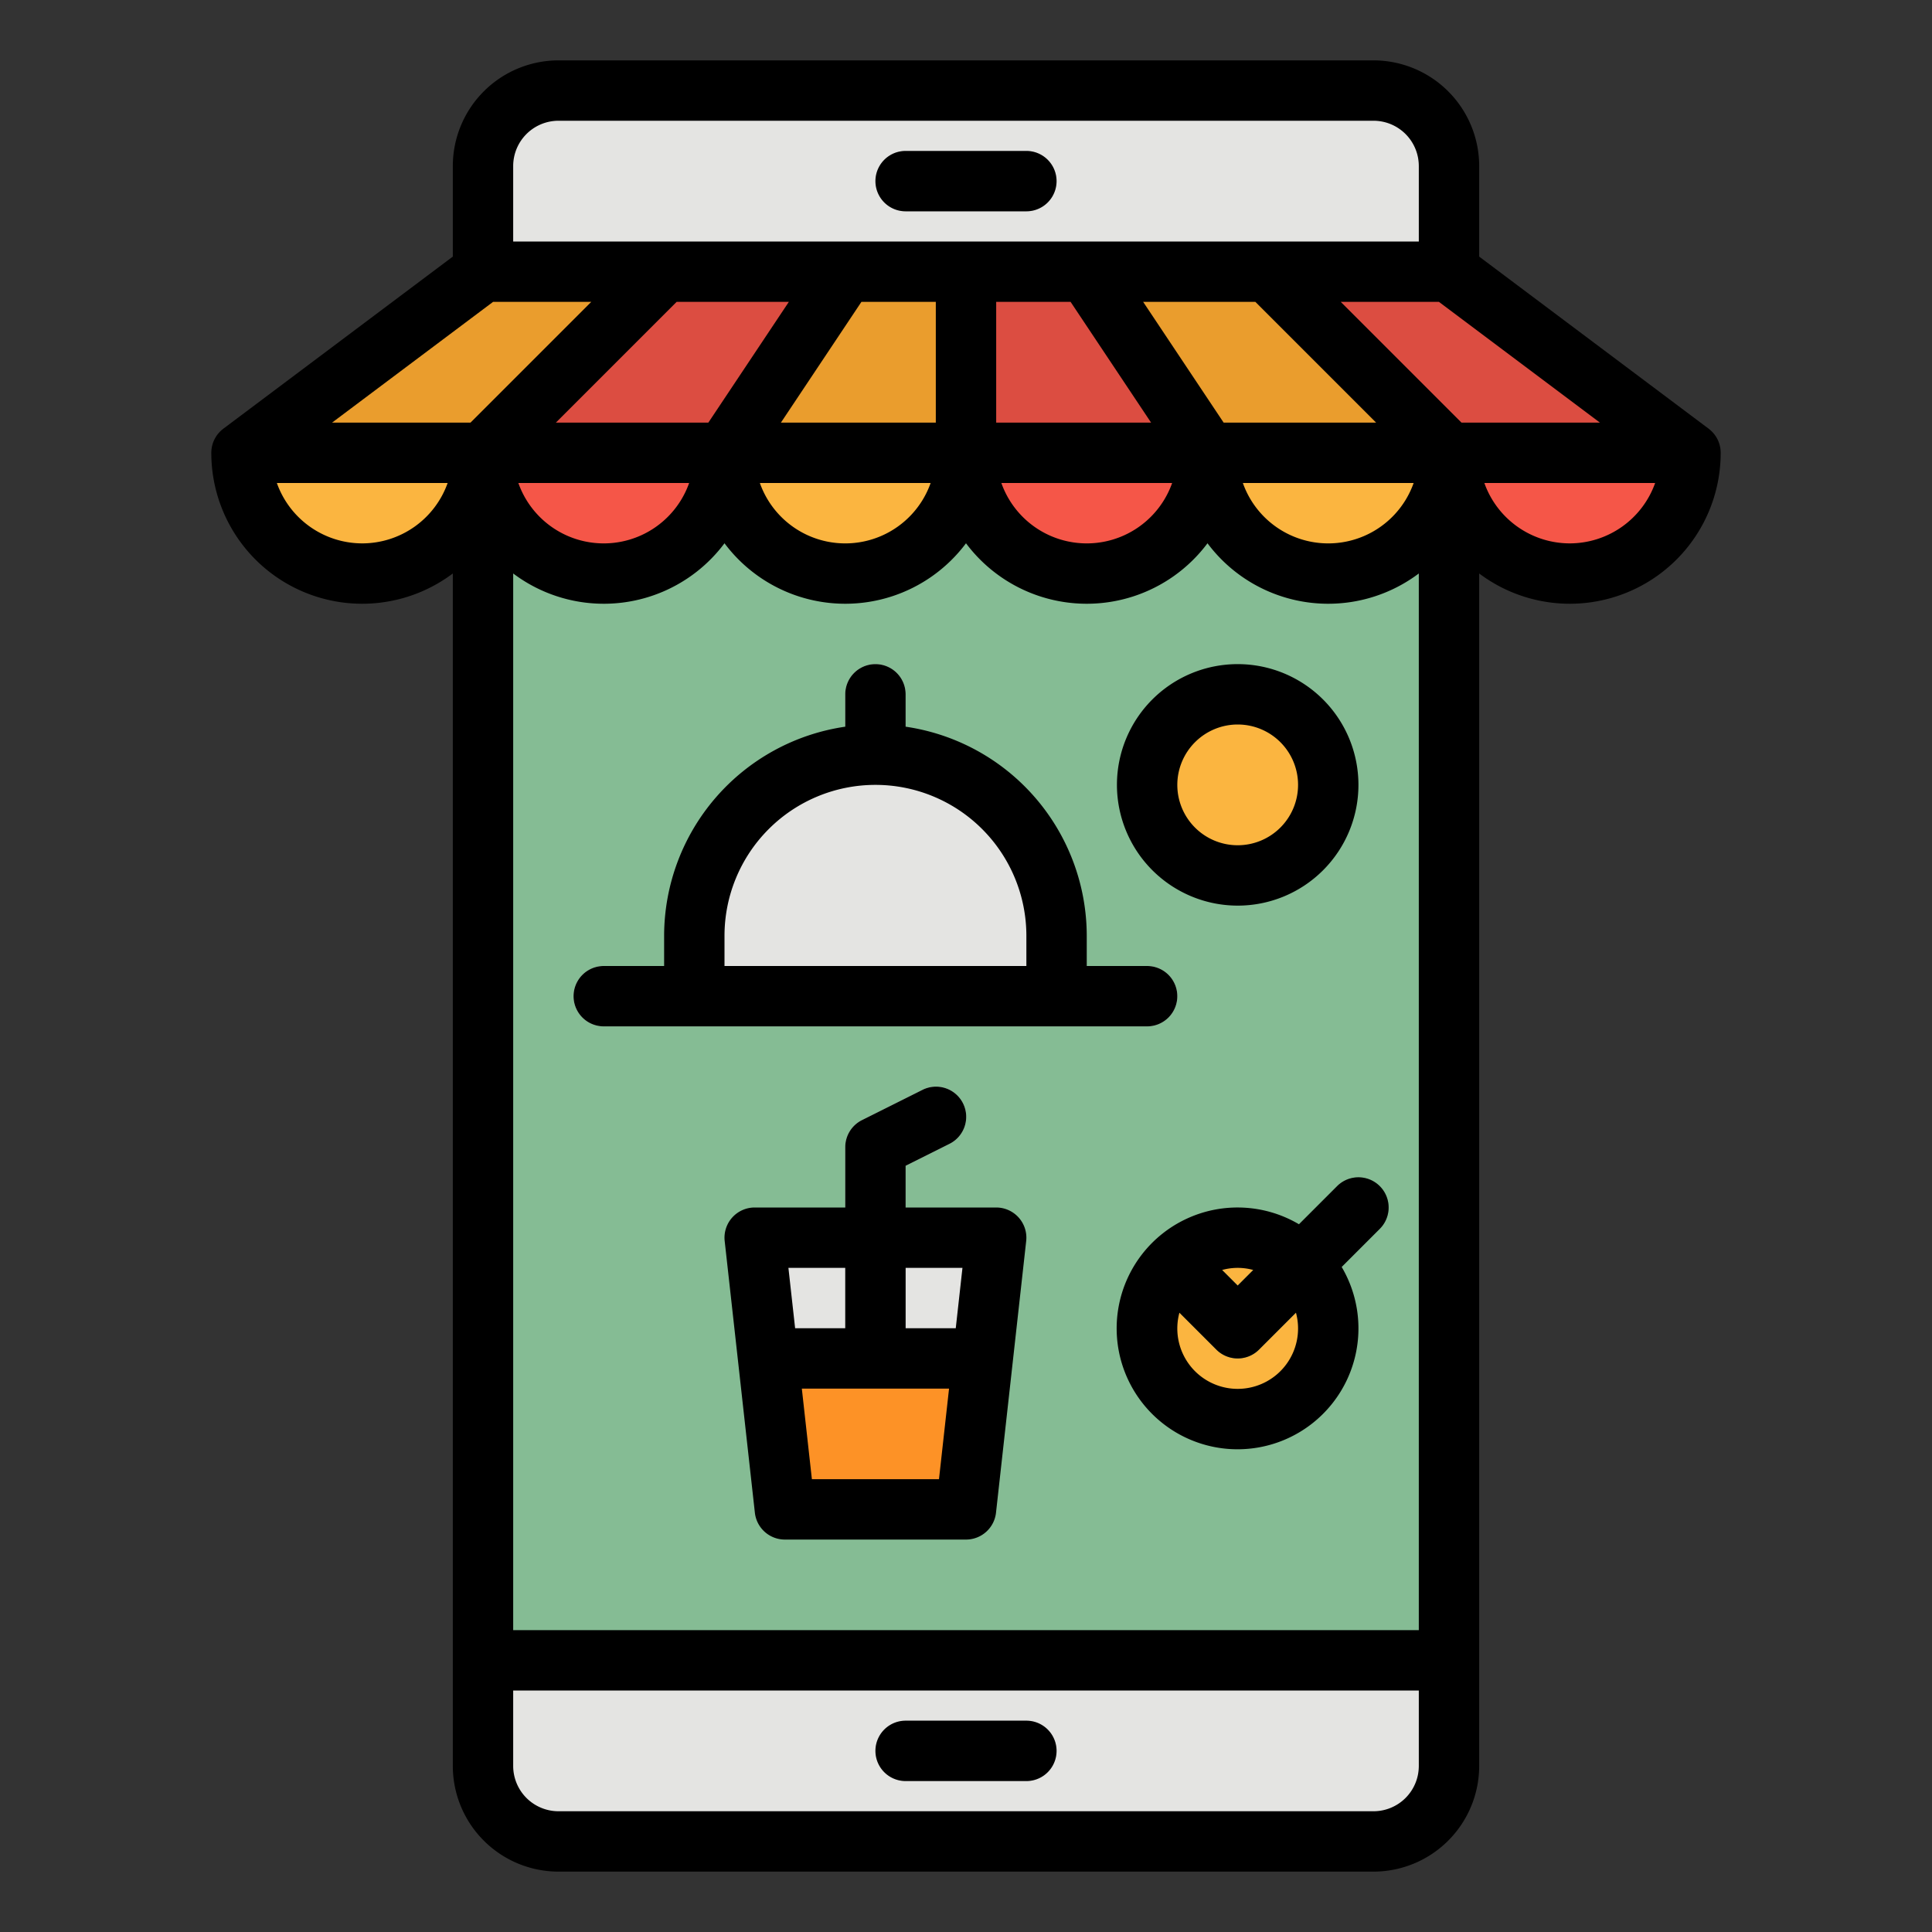 <svg height="512" viewBox="0 0 512 512" width="512" xmlns="http://www.w3.org/2000/svg"><rect x="0" y="0" width="512" height="512" fill="#333333" stroke="none"/><g id="Layer_10" data-name="Layer 10"><rect fill="#cbcbcb" height="464" rx="20" width="256" x="128" y="24"/><rect fill="#e4e4e2" height="464" rx="20" width="248" x="128" y="24"/><path d="m128 72h256v368h-256z" fill="#6b9777"/><path d="m128 72h248v368h-248z" fill="#85bc94"/><path d="m128 72-64 48h384l-64-48z" fill="#ea9d2d"/><path d="m272 56h-32a8 8 0 0 1 0-16h32a8 8 0 0 1 0 16z" fill="#cbcbcb"/><path d="m272 472h-32a8 8 0 0 1 0-16h32a8 8 0 0 1 0 16z" fill="#cbcbcb"/><circle cx="328" cy="208" fill="#fbb540" r="24"/><circle cx="328" cy="352" fill="#fbb540" r="24"/><path d="m264 328-3.56 32-4.44 32h-48l-4.44-32-3.56-32z" fill="#e4e4e2"/><path d="m232 368a8 8 0 0 1 -8-8v-56a8 8 0 0 1 4.422-7.155l16-8a8 8 0 1 1 7.156 14.31l-11.578 5.789v51.056a8 8 0 0 1 -8 8z" fill="#cbcbcb"/><path d="m260.44 360-4.44 40h-48l-4.44-40z" fill="#fd9226"/><path d="m232 208a8 8 0 0 1 -8-8v-16a8 8 0 0 1 16 0v16a8 8 0 0 1 -8 8z" fill="#cbcbcb"/><path d="m328 360a7.976 7.976 0 0 1 -5.657-2.343l-16-16a8 8 0 0 1 11.314-11.314l10.343 10.344 26.343-26.344a8 8 0 0 1 11.314 11.314l-32 32a7.976 7.976 0 0 1 -5.657 2.343z" fill="#6b9777"/><path d="m192 120 32-48h-48l-48 48" fill="#dc4d41"/><path d="m384 120-48-48h48l64 48z" fill="#dc4d41"/><path d="m128 120h64a0 0 0 0 1 0 0 32 32 0 0 1 -32 32 32 32 0 0 1 -32-32 0 0 0 0 1 0 0z" fill="#f55648"/><path d="m192 120h64a0 0 0 0 1 0 0 32 32 0 0 1 -32 32 32 32 0 0 1 -32-32 0 0 0 0 1 0 0z" fill="#fbb540"/><path d="m256 120h64a0 0 0 0 1 0 0 32 32 0 0 1 -32 32 32 32 0 0 1 -32-32 0 0 0 0 1 0 0z" fill="#f55648"/><path d="m320 120h64a0 0 0 0 1 0 0 32 32 0 0 1 -32 32 32 32 0 0 1 -32-32 0 0 0 0 1 0 0z" fill="#fbb540"/><path d="m384 120h64a0 0 0 0 1 0 0 32 32 0 0 1 -32 32 32 32 0 0 1 -32-32 0 0 0 0 1 0 0z" fill="#f55648"/><path d="m96 152a32 32 0 0 1 -32-32h64a32 32 0 0 1 -32 32z" fill="#fbb540"/><path d="m256 120v-48h32l32 48z" fill="#dc4d41"/><path d="m280 248v16h-96v-16a48 48 0 0 1 44-47.83c1.32-.11 2.65-.17 4-.17a48 48 0 0 1 48 48z" fill="#ebebeb"/><path d="m272 248v16h-88v-16a48 48 0 0 1 44-47.83 48 48 0 0 1 44 47.83z" fill="#e4e4e2"/><path d="m304 272h-144a8 8 0 0 1 0-16h144a8 8 0 0 1 0 16z" fill="#cbcbcb"/><path d="m452.8 113.607v-.007l-60.8-45.6v-24a28.032 28.032 0 0 0 -28-28h-216a28.032 28.032 0 0 0 -28 28v24l-60.8 45.6v.007a7.978 7.978 0 0 0 -3.2 6.393 39.978 39.978 0 0 0 64 31.978v316.022a28.032 28.032 0 0 0 28 28h216a28.032 28.032 0 0 0 28-28v-316.022a39.978 39.978 0 0 0 64-31.978 7.978 7.978 0 0 0 -3.2-6.393zm-322.134-33.607h26.021l-32 32h-36.687zm117.334 0v32h-41.052l21.333-32zm35.719 0 21.333 32h-41.052v-32zm48.968 0 32 32h-40.406l-21.333-32zm41.942 48a24 24 0 0 1 -45.258 0zm-64 0a24 24 0 0 1 -45.258 0zm-64 0a24 24 0 0 1 -45.258 0zm-58.91-16h-40.406l32-32h29.739zm-5.09 16a24 24 0 0 1 -45.258 0zm-46.629 23.978a39.94 39.94 0 0 0 56-8.006 39.958 39.958 0 0 0 64 0 39.958 39.958 0 0 0 64 0 39.94 39.94 0 0 0 56 8.006v280.022h-240zm251.313-39.978-32-32h26.021l42.666 32zm-239.313-80h216a12.013 12.013 0 0 1 12 12v20h-240v-20a12.013 12.013 0 0 1 12-12zm-52 112a24.042 24.042 0 0 1 -22.629-16h45.258a24.042 24.042 0 0 1 -22.629 16zm268 336h-216a12.013 12.013 0 0 1 -12-12v-20h240v20a12.013 12.013 0 0 1 -12 12zm52-336a24.042 24.042 0 0 1 -22.629-16h45.258a24.042 24.042 0 0 1 -22.629 16z"/><path d="m240 56h32a8 8 0 0 0 0-16h-32a8 8 0 0 0 0 16z"/><path d="m272 456h-32a8 8 0 0 0 0 16h32a8 8 0 0 0 0-16z"/><path d="m312 264a8 8 0 0 0 -8-8h-16v-8a56.078 56.078 0 0 0 -48-55.419v-8.581a8 8 0 0 0 -16 0v8.581a56.078 56.078 0 0 0 -48 55.419v8h-16a8 8 0 0 0 0 16h144a8 8 0 0 0 8-8zm-120-8v-8a40 40 0 0 1 80 0v8z"/><path d="m328 240a32 32 0 1 0 -32-32 32.036 32.036 0 0 0 32 32zm0-48a16 16 0 1 1 -16 16 16.019 16.019 0 0 1 16-16z"/><path d="m264 320h-24v-11.056l11.578-5.789a8 8 0 1 0 -7.156-14.31l-16 8a8 8 0 0 0 -4.422 7.155v16h-24a8 8 0 0 0 -7.951 8.883l8 72a8 8 0 0 0 7.951 7.117h48a8 8 0 0 0 7.951-7.117l8-72a8 8 0 0 0 -7.951-8.883zm-8.938 16-1.778 16h-13.284v-16zm-31.062 0v16h-13.284l-1.778-16zm-8.84 56-2.666-24h39.012l-2.666 24z"/><path d="m354.343 314.343-10.1 10.1a32.037 32.037 0 1 0 11.314 11.314l10.1-10.1a8 8 0 0 0 -11.314-11.314zm-22.216 22.216-4.127 4.128-4.127-4.128a15.514 15.514 0 0 1 8.254 0zm11.873 15.441a16 16 0 1 1 -31.441-4.127l9.784 9.784a8 8 0 0 0 11.314 0l9.784-9.784a15.925 15.925 0 0 1 .559 4.127z"/></g></svg>